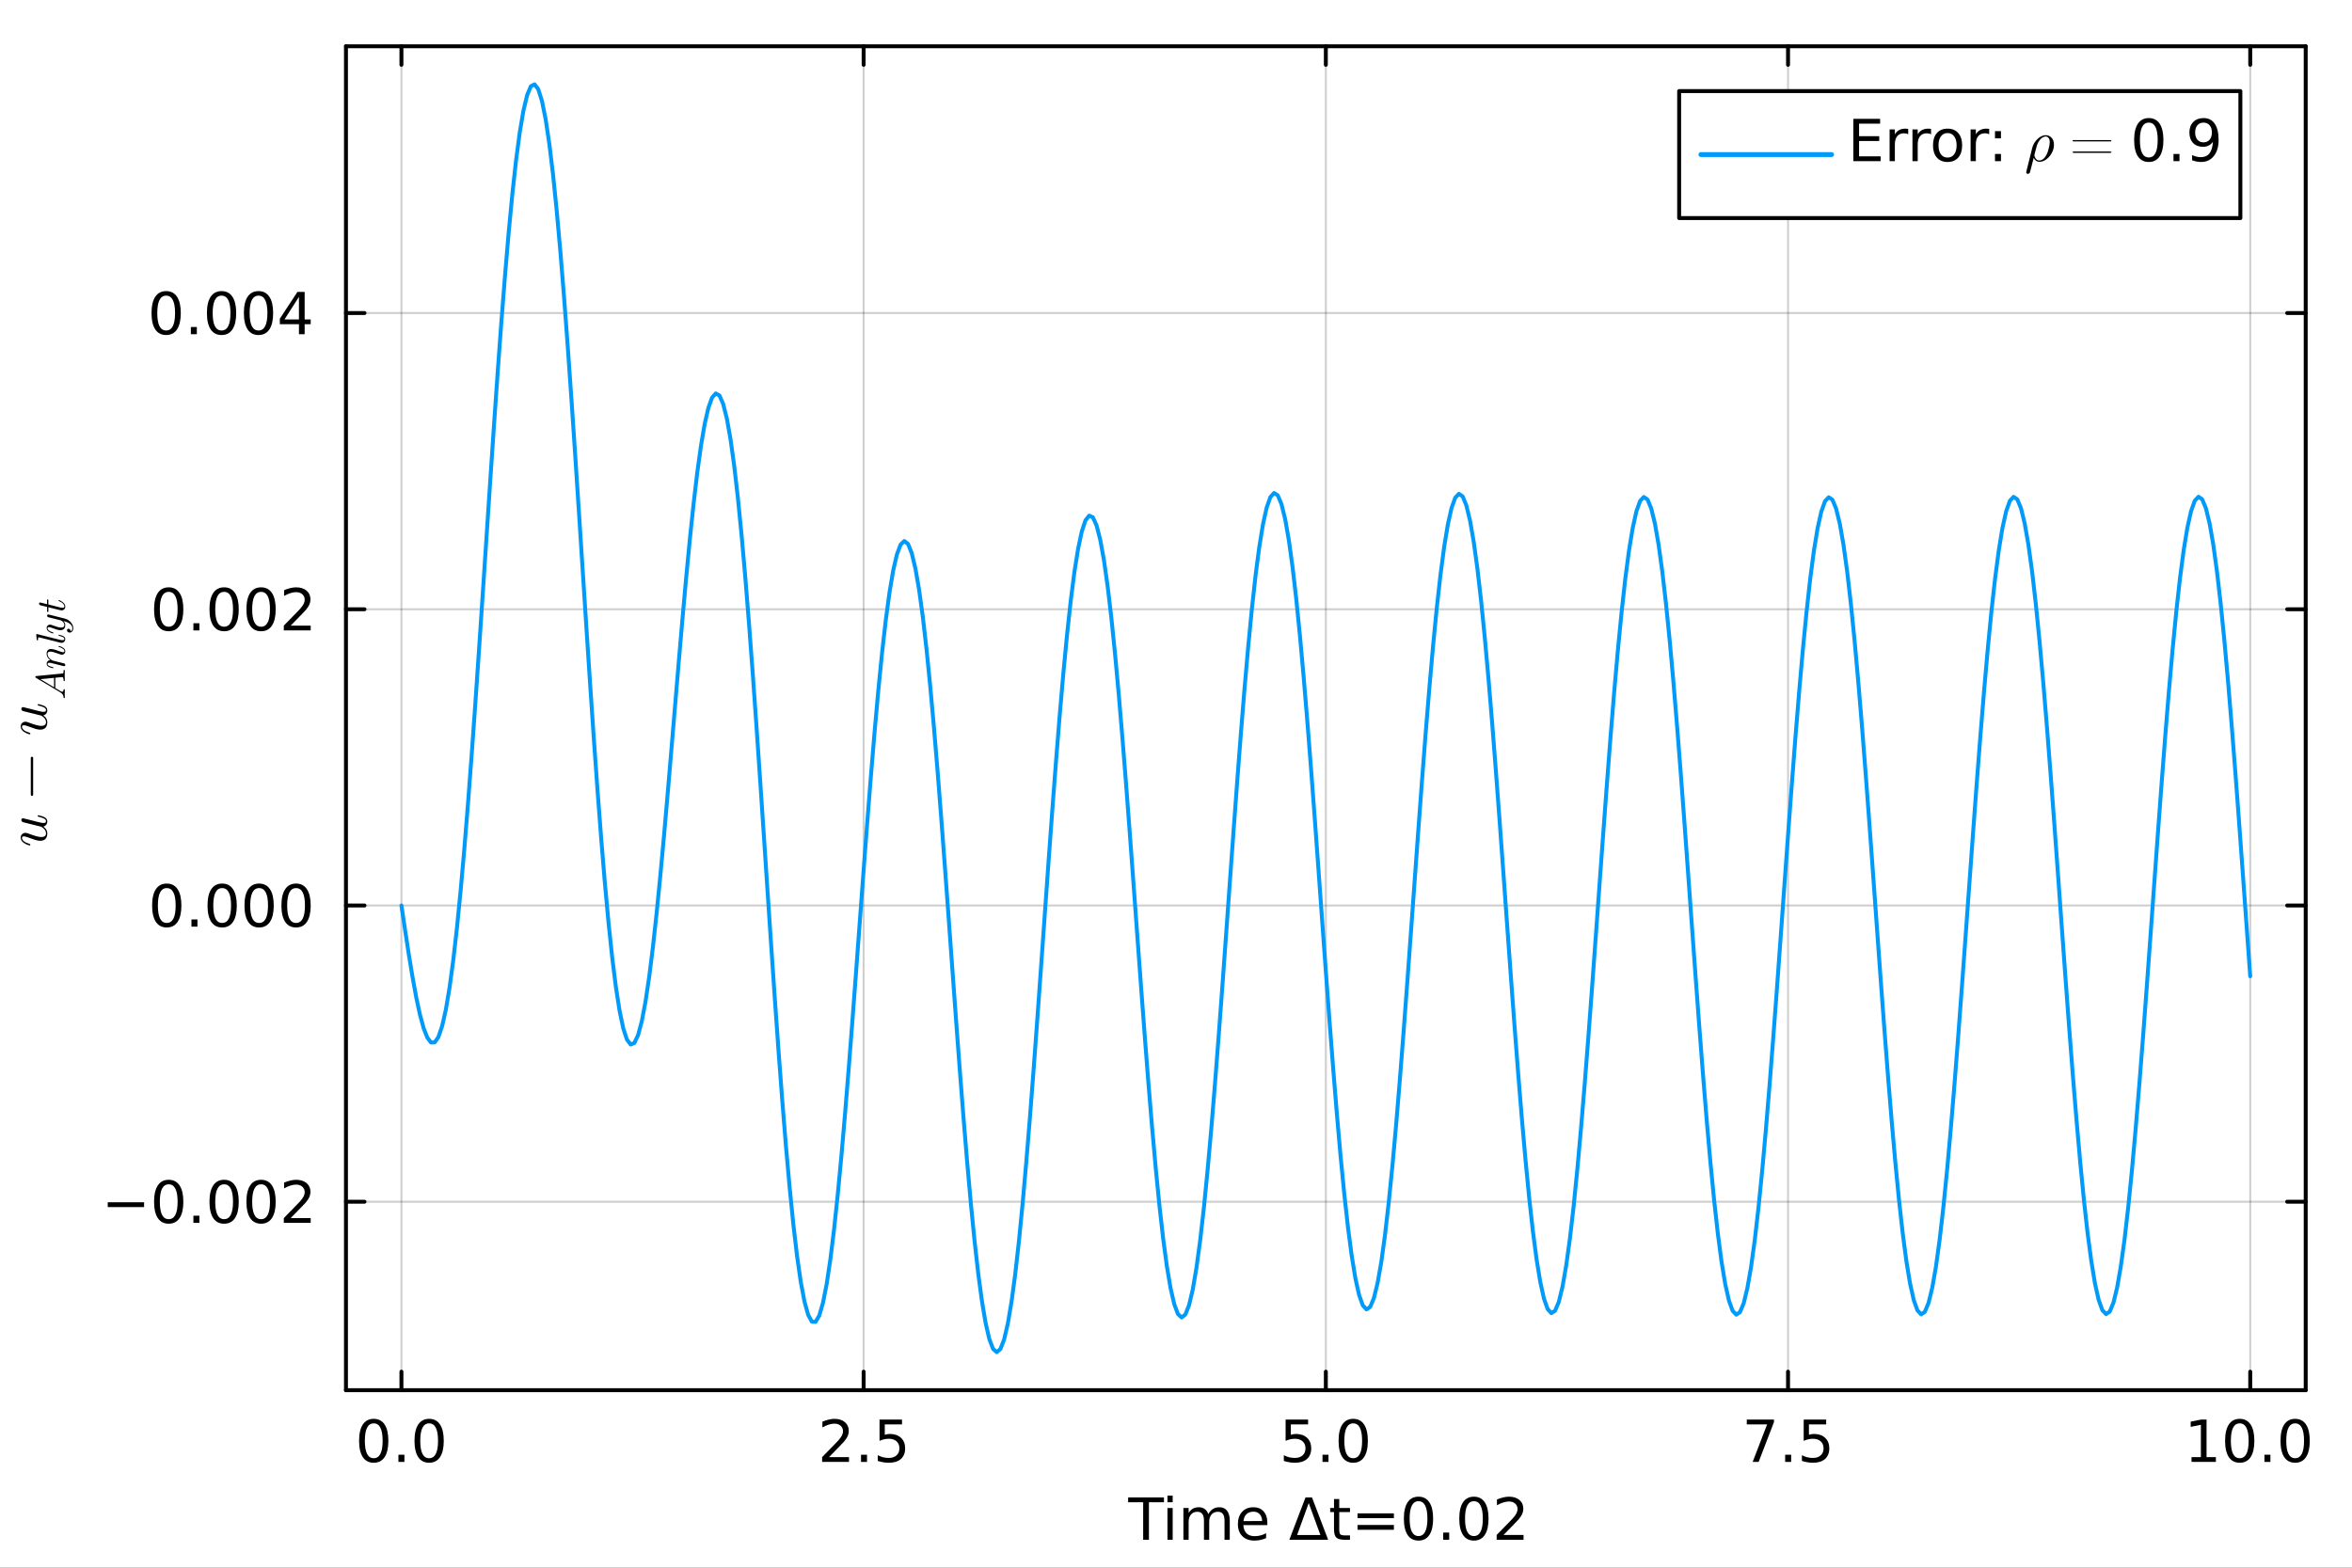 <?xml version="1.0" encoding="utf-8"?>
<svg xmlns="http://www.w3.org/2000/svg" xmlns:xlink="http://www.w3.org/1999/xlink" width="600" height="400" viewBox="0 0 2400 1600">
<rect x="0" y="0" width="2400" height="1600" fill="#333333" stroke="none"/>
<defs>
  <clipPath id="clip090">
    <rect x="0" y="0" width="2400" height="1600"/>
  </clipPath>
</defs>
<path clip-path="url(#clip090)" d="M0 1600 L2400 1600 L2400 0 L0 0  Z" fill="#ffffff" fill-rule="evenodd" fill-opacity="1"/>
<defs>
  <clipPath id="clip091">
    <rect x="480" y="0" width="1681" height="1600"/>
  </clipPath>
</defs>
<path clip-path="url(#clip090)" d="M353.028 1418.86 L2352.76 1418.86 L2352.76 47.244 L353.028 47.244  Z" fill="#ffffff" fill-rule="evenodd" fill-opacity="1"/>
<defs>
  <clipPath id="clip092">
    <rect x="353" y="47" width="2001" height="1373"/>
  </clipPath>
</defs>
<polyline clip-path="url(#clip092)" style="stroke:#000000; stroke-linecap:round; stroke-linejoin:round; stroke-width:2; stroke-opacity:0.1; fill:none" points="409.624,1418.86 409.624,47.244 "/>
<polyline clip-path="url(#clip092)" style="stroke:#000000; stroke-linecap:round; stroke-linejoin:round; stroke-width:2; stroke-opacity:0.1; fill:none" points="881.258,1418.86 881.258,47.244 "/>
<polyline clip-path="url(#clip092)" style="stroke:#000000; stroke-linecap:round; stroke-linejoin:round; stroke-width:2; stroke-opacity:0.1; fill:none" points="1352.89,1418.86 1352.89,47.244 "/>
<polyline clip-path="url(#clip092)" style="stroke:#000000; stroke-linecap:round; stroke-linejoin:round; stroke-width:2; stroke-opacity:0.1; fill:none" points="1824.53,1418.86 1824.53,47.244 "/>
<polyline clip-path="url(#clip092)" style="stroke:#000000; stroke-linecap:round; stroke-linejoin:round; stroke-width:2; stroke-opacity:0.1; fill:none" points="2296.16,1418.86 2296.16,47.244 "/>
<polyline clip-path="url(#clip092)" style="stroke:#000000; stroke-linecap:round; stroke-linejoin:round; stroke-width:2; stroke-opacity:0.1; fill:none" points="409.624,1418.86 409.624,47.244 "/>
<polyline clip-path="url(#clip092)" style="stroke:#000000; stroke-linecap:round; stroke-linejoin:round; stroke-width:2; stroke-opacity:0.1; fill:none" points="881.258,1418.86 881.258,47.244 "/>
<polyline clip-path="url(#clip092)" style="stroke:#000000; stroke-linecap:round; stroke-linejoin:round; stroke-width:2; stroke-opacity:0.1; fill:none" points="1352.89,1418.86 1352.89,47.244 "/>
<polyline clip-path="url(#clip092)" style="stroke:#000000; stroke-linecap:round; stroke-linejoin:round; stroke-width:2; stroke-opacity:0.1; fill:none" points="1824.53,1418.86 1824.53,47.244 "/>
<polyline clip-path="url(#clip092)" style="stroke:#000000; stroke-linecap:round; stroke-linejoin:round; stroke-width:2; stroke-opacity:0.1; fill:none" points="2296.16,1418.86 2296.16,47.244 "/>
<polyline clip-path="url(#clip092)" style="stroke:#000000; stroke-linecap:round; stroke-linejoin:round; stroke-width:2; stroke-opacity:0.1; fill:none" points="353.028,1226.49 2352.76,1226.49 "/>
<polyline clip-path="url(#clip092)" style="stroke:#000000; stroke-linecap:round; stroke-linejoin:round; stroke-width:2; stroke-opacity:0.1; fill:none" points="353.028,924.155 2352.76,924.155 "/>
<polyline clip-path="url(#clip092)" style="stroke:#000000; stroke-linecap:round; stroke-linejoin:round; stroke-width:2; stroke-opacity:0.1; fill:none" points="353.028,621.823 2352.76,621.823 "/>
<polyline clip-path="url(#clip092)" style="stroke:#000000; stroke-linecap:round; stroke-linejoin:round; stroke-width:2; stroke-opacity:0.1; fill:none" points="353.028,319.491 2352.76,319.491 "/>
<polyline clip-path="url(#clip092)" style="stroke:#000000; stroke-linecap:round; stroke-linejoin:round; stroke-width:2; stroke-opacity:0.1; fill:none" points="353.028,1226.49 2352.76,1226.49 "/>
<polyline clip-path="url(#clip092)" style="stroke:#000000; stroke-linecap:round; stroke-linejoin:round; stroke-width:2; stroke-opacity:0.1; fill:none" points="353.028,924.155 2352.76,924.155 "/>
<polyline clip-path="url(#clip092)" style="stroke:#000000; stroke-linecap:round; stroke-linejoin:round; stroke-width:2; stroke-opacity:0.1; fill:none" points="353.028,621.823 2352.76,621.823 "/>
<polyline clip-path="url(#clip092)" style="stroke:#000000; stroke-linecap:round; stroke-linejoin:round; stroke-width:2; stroke-opacity:0.1; fill:none" points="353.028,319.491 2352.76,319.491 "/>
<polyline clip-path="url(#clip090)" style="stroke:#000000; stroke-linecap:round; stroke-linejoin:round; stroke-width:4; stroke-opacity:1; fill:none" points="353.028,1418.86 2352.76,1418.86 "/>
<polyline clip-path="url(#clip090)" style="stroke:#000000; stroke-linecap:round; stroke-linejoin:round; stroke-width:4; stroke-opacity:1; fill:none" points="353.028,47.244 2352.76,47.244 "/>
<polyline clip-path="url(#clip090)" style="stroke:#000000; stroke-linecap:round; stroke-linejoin:round; stroke-width:4; stroke-opacity:1; fill:none" points="409.624,1418.86 409.624,1399.96 "/>
<polyline clip-path="url(#clip090)" style="stroke:#000000; stroke-linecap:round; stroke-linejoin:round; stroke-width:4; stroke-opacity:1; fill:none" points="881.258,1418.86 881.258,1399.96 "/>
<polyline clip-path="url(#clip090)" style="stroke:#000000; stroke-linecap:round; stroke-linejoin:round; stroke-width:4; stroke-opacity:1; fill:none" points="1352.89,1418.86 1352.89,1399.96 "/>
<polyline clip-path="url(#clip090)" style="stroke:#000000; stroke-linecap:round; stroke-linejoin:round; stroke-width:4; stroke-opacity:1; fill:none" points="1824.53,1418.86 1824.53,1399.96 "/>
<polyline clip-path="url(#clip090)" style="stroke:#000000; stroke-linecap:round; stroke-linejoin:round; stroke-width:4; stroke-opacity:1; fill:none" points="2296.16,1418.86 2296.16,1399.96 "/>
<polyline clip-path="url(#clip090)" style="stroke:#000000; stroke-linecap:round; stroke-linejoin:round; stroke-width:4; stroke-opacity:1; fill:none" points="409.624,47.244 409.624,66.142 "/>
<polyline clip-path="url(#clip090)" style="stroke:#000000; stroke-linecap:round; stroke-linejoin:round; stroke-width:4; stroke-opacity:1; fill:none" points="881.258,47.244 881.258,66.142 "/>
<polyline clip-path="url(#clip090)" style="stroke:#000000; stroke-linecap:round; stroke-linejoin:round; stroke-width:4; stroke-opacity:1; fill:none" points="1352.89,47.244 1352.89,66.142 "/>
<polyline clip-path="url(#clip090)" style="stroke:#000000; stroke-linecap:round; stroke-linejoin:round; stroke-width:4; stroke-opacity:1; fill:none" points="1824.53,47.244 1824.53,66.142 "/>
<polyline clip-path="url(#clip090)" style="stroke:#000000; stroke-linecap:round; stroke-linejoin:round; stroke-width:4; stroke-opacity:1; fill:none" points="2296.16,47.244 2296.16,66.142 "/>
<path clip-path="url(#clip090)" d="M381.355 1452.71 Q376.841 1452.71 374.555 1457.16 Q372.298 1461.59 372.298 1470.5 Q372.298 1479.39 374.555 1483.84 Q376.841 1488.27 381.355 1488.27 Q385.898 1488.27 388.154 1483.84 Q390.44 1479.39 390.44 1470.5 Q390.44 1461.59 388.154 1457.16 Q385.898 1452.71 381.355 1452.71 M381.355 1448.08 Q388.617 1448.08 392.437 1453.84 Q396.285 1459.57 396.285 1470.5 Q396.285 1481.41 392.437 1487.17 Q388.617 1492.9 381.355 1492.9 Q374.092 1492.9 370.244 1487.17 Q366.424 1481.41 366.424 1470.5 Q366.424 1459.57 370.244 1453.84 Q374.092 1448.08 381.355 1448.08 Z" fill="#000000" fill-rule="nonzero" fill-opacity="1" /><path clip-path="url(#clip090)" d="M406.557 1484.71 L412.662 1484.71 L412.662 1492.06 L406.557 1492.06 L406.557 1484.71 Z" fill="#000000" fill-rule="nonzero" fill-opacity="1" /><path clip-path="url(#clip090)" d="M437.894 1452.71 Q433.38 1452.71 431.094 1457.16 Q428.837 1461.59 428.837 1470.5 Q428.837 1479.39 431.094 1483.84 Q433.38 1488.27 437.894 1488.27 Q442.437 1488.27 444.693 1483.84 Q446.979 1479.39 446.979 1470.5 Q446.979 1461.59 444.693 1457.16 Q442.437 1452.71 437.894 1452.71 M437.894 1448.08 Q445.156 1448.08 448.976 1453.84 Q452.824 1459.57 452.824 1470.5 Q452.824 1481.41 448.976 1487.17 Q445.156 1492.9 437.894 1492.9 Q430.631 1492.9 426.783 1487.17 Q422.963 1481.41 422.963 1470.5 Q422.963 1459.57 426.783 1453.84 Q430.631 1448.08 437.894 1448.08 Z" fill="#000000" fill-rule="nonzero" fill-opacity="1" /><path clip-path="url(#clip090)" d="M845.928 1487.14 L866.328 1487.14 L866.328 1492.06 L838.897 1492.06 L838.897 1487.14 Q842.225 1483.7 847.954 1477.91 Q853.712 1472.09 855.188 1470.42 Q857.994 1467.26 859.094 1465.09 Q860.222 1462.89 860.222 1460.78 Q860.222 1457.34 857.792 1455.17 Q855.39 1453 851.513 1453 Q848.764 1453 845.697 1453.95 Q842.659 1454.91 839.187 1456.85 L839.187 1450.94 Q842.717 1449.53 845.784 1448.8 Q848.851 1448.08 851.397 1448.08 Q858.11 1448.08 862.103 1451.44 Q866.096 1454.79 866.096 1460.4 Q866.096 1463.07 865.083 1465.47 Q864.1 1467.84 861.467 1471.08 Q860.743 1471.92 856.866 1475.94 Q852.989 1479.94 845.928 1487.14 Z" fill="#000000" fill-rule="nonzero" fill-opacity="1" /><path clip-path="url(#clip090)" d="M878.596 1484.71 L884.701 1484.71 L884.701 1492.06 L878.596 1492.06 L878.596 1484.71 Z" fill="#000000" fill-rule="nonzero" fill-opacity="1" /><path clip-path="url(#clip090)" d="M897.491 1448.86 L920.436 1448.86 L920.436 1453.78 L902.844 1453.78 L902.844 1464.37 Q904.117 1463.93 905.39 1463.73 Q906.663 1463.5 907.936 1463.5 Q915.17 1463.5 919.395 1467.47 Q923.619 1471.43 923.619 1478.2 Q923.619 1485.17 919.279 1489.05 Q914.939 1492.9 907.039 1492.9 Q904.319 1492.9 901.484 1492.44 Q898.677 1491.97 895.668 1491.05 L895.668 1485.17 Q898.272 1486.59 901.05 1487.29 Q903.827 1487.98 906.924 1487.98 Q911.929 1487.98 914.852 1485.35 Q917.774 1482.71 917.774 1478.2 Q917.774 1473.69 914.852 1471.05 Q911.929 1468.42 906.924 1468.42 Q904.58 1468.42 902.236 1468.94 Q899.921 1469.46 897.491 1470.56 L897.491 1448.86 Z" fill="#000000" fill-rule="nonzero" fill-opacity="1" /><path clip-path="url(#clip090)" d="M1311.85 1448.86 L1334.79 1448.86 L1334.79 1453.78 L1317.2 1453.78 L1317.2 1464.37 Q1318.47 1463.93 1319.75 1463.73 Q1321.02 1463.5 1322.29 1463.5 Q1329.53 1463.5 1333.75 1467.47 Q1337.98 1471.43 1337.98 1478.2 Q1337.98 1485.17 1333.64 1489.05 Q1329.3 1492.9 1321.4 1492.9 Q1318.68 1492.9 1315.84 1492.44 Q1313.03 1491.97 1310.02 1491.05 L1310.02 1485.17 Q1312.63 1486.59 1315.41 1487.29 Q1318.18 1487.98 1321.28 1487.98 Q1326.29 1487.98 1329.21 1485.35 Q1332.13 1482.71 1332.13 1478.2 Q1332.13 1473.69 1329.21 1471.05 Q1326.29 1468.42 1321.28 1468.42 Q1318.94 1468.42 1316.59 1468.94 Q1314.28 1469.46 1311.85 1470.56 L1311.85 1448.86 Z" fill="#000000" fill-rule="nonzero" fill-opacity="1" /><path clip-path="url(#clip090)" d="M1349.49 1484.71 L1355.6 1484.71 L1355.6 1492.06 L1349.49 1492.06 L1349.49 1484.71 Z" fill="#000000" fill-rule="nonzero" fill-opacity="1" /><path clip-path="url(#clip090)" d="M1380.83 1452.71 Q1376.31 1452.71 1374.03 1457.16 Q1371.77 1461.59 1371.77 1470.5 Q1371.77 1479.39 1374.03 1483.84 Q1376.31 1488.27 1380.83 1488.27 Q1385.37 1488.27 1387.63 1483.84 Q1389.91 1479.39 1389.91 1470.5 Q1389.91 1461.59 1387.63 1457.16 Q1385.37 1452.71 1380.83 1452.71 M1380.83 1448.08 Q1388.09 1448.08 1391.91 1453.84 Q1395.76 1459.57 1395.76 1470.5 Q1395.76 1481.41 1391.91 1487.17 Q1388.09 1492.9 1380.83 1492.9 Q1373.57 1492.9 1369.72 1487.17 Q1365.9 1481.41 1365.9 1470.5 Q1365.9 1459.57 1369.72 1453.84 Q1373.57 1448.08 1380.83 1448.08 Z" fill="#000000" fill-rule="nonzero" fill-opacity="1" /><path clip-path="url(#clip090)" d="M1782.43 1448.86 L1810.2 1448.86 L1810.2 1451.35 L1794.52 1492.06 L1788.42 1492.06 L1803.17 1453.78 L1782.43 1453.78 L1782.43 1448.86 Z" fill="#000000" fill-rule="nonzero" fill-opacity="1" /><path clip-path="url(#clip090)" d="M1821.6 1484.71 L1827.71 1484.71 L1827.71 1492.06 L1821.6 1492.06 L1821.6 1484.71 Z" fill="#000000" fill-rule="nonzero" fill-opacity="1" /><path clip-path="url(#clip090)" d="M1840.5 1448.86 L1863.44 1448.86 L1863.44 1453.78 L1845.85 1453.78 L1845.85 1464.37 Q1847.12 1463.93 1848.4 1463.73 Q1849.67 1463.5 1850.94 1463.5 Q1858.18 1463.5 1862.4 1467.47 Q1866.63 1471.43 1866.63 1478.2 Q1866.63 1485.17 1862.29 1489.05 Q1857.95 1492.9 1850.05 1492.9 Q1847.33 1492.9 1844.49 1492.44 Q1841.68 1491.97 1838.68 1491.05 L1838.68 1485.17 Q1841.28 1486.59 1844.06 1487.29 Q1846.83 1487.98 1849.93 1487.98 Q1854.94 1487.98 1857.86 1485.35 Q1860.78 1482.71 1860.78 1478.2 Q1860.78 1473.69 1857.86 1471.05 Q1854.94 1468.42 1849.93 1468.42 Q1847.59 1468.42 1845.24 1468.94 Q1842.93 1469.46 1840.5 1470.56 L1840.5 1448.86 Z" fill="#000000" fill-rule="nonzero" fill-opacity="1" /><path clip-path="url(#clip090)" d="M2236.25 1487.14 L2245.8 1487.14 L2245.8 1454.18 L2235.41 1456.27 L2235.41 1450.94 L2245.74 1448.86 L2251.59 1448.86 L2251.59 1487.14 L2261.13 1487.14 L2261.13 1492.06 L2236.25 1492.06 L2236.25 1487.14 Z" fill="#000000" fill-rule="nonzero" fill-opacity="1" /><path clip-path="url(#clip090)" d="M2285.44 1452.71 Q2280.93 1452.71 2278.64 1457.16 Q2276.38 1461.59 2276.38 1470.5 Q2276.38 1479.39 2278.64 1483.84 Q2280.93 1488.27 2285.44 1488.27 Q2289.98 1488.27 2292.24 1483.84 Q2294.53 1479.39 2294.53 1470.5 Q2294.53 1461.59 2292.24 1457.16 Q2289.98 1452.71 2285.44 1452.71 M2285.44 1448.08 Q2292.7 1448.08 2296.52 1453.84 Q2300.37 1459.57 2300.37 1470.5 Q2300.37 1481.41 2296.52 1487.17 Q2292.7 1492.9 2285.44 1492.9 Q2278.18 1492.9 2274.33 1487.17 Q2270.51 1481.41 2270.51 1470.5 Q2270.51 1459.57 2274.33 1453.84 Q2278.18 1448.08 2285.44 1448.08 Z" fill="#000000" fill-rule="nonzero" fill-opacity="1" /><path clip-path="url(#clip090)" d="M2310.64 1484.71 L2316.75 1484.71 L2316.75 1492.06 L2310.64 1492.06 L2310.64 1484.71 Z" fill="#000000" fill-rule="nonzero" fill-opacity="1" /><path clip-path="url(#clip090)" d="M2341.98 1452.71 Q2337.46 1452.71 2335.18 1457.16 Q2332.92 1461.59 2332.92 1470.5 Q2332.92 1479.39 2335.18 1483.84 Q2337.46 1488.27 2341.98 1488.27 Q2346.52 1488.27 2348.78 1483.84 Q2351.06 1479.39 2351.06 1470.5 Q2351.06 1461.59 2348.78 1457.16 Q2346.52 1452.71 2341.98 1452.71 M2341.98 1448.08 Q2349.24 1448.08 2353.06 1453.84 Q2356.91 1459.57 2356.91 1470.5 Q2356.91 1481.41 2353.06 1487.17 Q2349.24 1492.9 2341.98 1492.9 Q2334.72 1492.9 2330.87 1487.17 Q2327.05 1481.41 2327.05 1470.5 Q2327.05 1459.57 2330.87 1453.84 Q2334.72 1448.08 2341.98 1448.08 Z" fill="#000000" fill-rule="nonzero" fill-opacity="1" /><path clip-path="url(#clip090)" d="M1151.16 1528.3 L1187.7 1528.3 L1187.7 1533.22 L1172.37 1533.22 L1172.37 1571.5 L1166.49 1571.5 L1166.49 1533.22 L1151.16 1533.22 L1151.16 1528.3 Z" fill="#000000" fill-rule="nonzero" fill-opacity="1" /><path clip-path="url(#clip090)" d="M1191.29 1539.09 L1196.61 1539.09 L1196.61 1571.5 L1191.29 1571.5 L1191.29 1539.09 M1191.29 1526.48 L1196.61 1526.48 L1196.61 1533.22 L1191.29 1533.22 L1191.29 1526.48 Z" fill="#000000" fill-rule="nonzero" fill-opacity="1" /><path clip-path="url(#clip090)" d="M1232.99 1545.31 Q1234.98 1541.73 1237.76 1540.02 Q1240.54 1538.31 1244.3 1538.31 Q1249.36 1538.31 1252.11 1541.87 Q1254.86 1545.4 1254.86 1551.94 L1254.86 1571.5 L1249.51 1571.5 L1249.51 1552.11 Q1249.51 1547.45 1247.86 1545.2 Q1246.21 1542.94 1242.82 1542.94 Q1238.69 1542.94 1236.28 1545.69 Q1233.88 1548.44 1233.88 1553.18 L1233.88 1571.5 L1228.53 1571.5 L1228.53 1552.11 Q1228.53 1547.43 1226.88 1545.2 Q1225.23 1542.94 1221.79 1542.94 Q1217.71 1542.94 1215.31 1545.72 Q1212.9 1548.47 1212.9 1553.18 L1212.9 1571.5 L1207.55 1571.5 L1207.55 1539.09 L1212.9 1539.09 L1212.9 1544.13 Q1214.73 1541.15 1217.27 1539.73 Q1219.82 1538.31 1223.32 1538.31 Q1226.85 1538.31 1229.31 1540.11 Q1231.8 1541.9 1232.99 1545.31 Z" fill="#000000" fill-rule="nonzero" fill-opacity="1" /><path clip-path="url(#clip090)" d="M1293.2 1553.97 L1293.2 1556.57 L1268.72 1556.57 Q1269.07 1562.07 1272.02 1564.96 Q1275 1567.83 1280.29 1567.83 Q1283.36 1567.83 1286.23 1567.07 Q1289.12 1566.32 1291.95 1564.82 L1291.95 1569.85 Q1289.09 1571.07 1286.08 1571.7 Q1283.07 1572.34 1279.98 1572.34 Q1272.22 1572.34 1267.68 1567.83 Q1263.16 1563.31 1263.16 1555.61 Q1263.16 1547.66 1267.45 1543 Q1271.76 1538.31 1279.05 1538.31 Q1285.59 1538.31 1289.38 1542.54 Q1293.2 1546.73 1293.2 1553.97 M1287.88 1552.4 Q1287.82 1548.03 1285.42 1545.43 Q1283.04 1542.83 1279.11 1542.83 Q1274.65 1542.83 1271.96 1545.34 Q1269.3 1547.86 1268.89 1552.43 L1287.88 1552.4 Z" fill="#000000" fill-rule="nonzero" fill-opacity="1" /><path clip-path="url(#clip090)" d="M1335.44 1534.06 L1323.58 1566.64 L1347.34 1566.64 L1335.44 1534.06 M1315.65 1571.5 L1332.15 1528.3 L1338.77 1528.3 L1355.24 1571.5 L1315.65 1571.5 Z" fill="#000000" fill-rule="nonzero" fill-opacity="1" /><path clip-path="url(#clip090)" d="M1366.58 1529.89 L1366.58 1539.09 L1377.54 1539.09 L1377.54 1543.23 L1366.58 1543.23 L1366.58 1560.82 Q1366.58 1564.79 1367.65 1565.92 Q1368.75 1567.04 1372.08 1567.04 L1377.54 1567.04 L1377.54 1571.5 L1372.08 1571.5 Q1365.91 1571.5 1363.57 1569.21 Q1361.23 1566.9 1361.23 1560.82 L1361.23 1543.23 L1357.32 1543.23 L1357.32 1539.09 L1361.23 1539.09 L1361.23 1529.89 L1366.58 1529.89 Z" fill="#000000" fill-rule="nonzero" fill-opacity="1" /><path clip-path="url(#clip090)" d="M1385.24 1544.59 L1422.34 1544.59 L1422.34 1549.45 L1385.24 1549.45 L1385.24 1544.59 M1385.24 1556.4 L1422.34 1556.4 L1422.34 1561.31 L1385.24 1561.31 L1385.24 1556.4 Z" fill="#000000" fill-rule="nonzero" fill-opacity="1" /><path clip-path="url(#clip090)" d="M1447.45 1532.15 Q1442.94 1532.15 1440.65 1536.6 Q1438.4 1541.03 1438.4 1549.94 Q1438.4 1558.83 1440.65 1563.28 Q1442.94 1567.71 1447.45 1567.71 Q1451.99 1567.71 1454.25 1563.28 Q1456.54 1558.83 1456.54 1549.94 Q1456.54 1541.03 1454.25 1536.6 Q1451.99 1532.15 1447.45 1532.15 M1447.45 1527.52 Q1454.71 1527.52 1458.53 1533.28 Q1462.38 1539.01 1462.38 1549.94 Q1462.38 1560.85 1458.53 1566.61 Q1454.71 1572.34 1447.45 1572.34 Q1440.19 1572.34 1436.34 1566.61 Q1432.52 1560.85 1432.52 1549.94 Q1432.52 1539.01 1436.34 1533.28 Q1440.19 1527.52 1447.45 1527.52 Z" fill="#000000" fill-rule="nonzero" fill-opacity="1" /><path clip-path="url(#clip090)" d="M1472.65 1564.15 L1478.76 1564.15 L1478.76 1571.5 L1472.65 1571.5 L1472.65 1564.15 Z" fill="#000000" fill-rule="nonzero" fill-opacity="1" /><path clip-path="url(#clip090)" d="M1503.99 1532.15 Q1499.48 1532.15 1497.19 1536.6 Q1494.93 1541.03 1494.93 1549.94 Q1494.93 1558.83 1497.19 1563.28 Q1499.48 1567.71 1503.99 1567.71 Q1508.53 1567.71 1510.79 1563.28 Q1513.08 1558.83 1513.08 1549.94 Q1513.08 1541.03 1510.79 1536.6 Q1508.53 1532.15 1503.99 1532.15 M1503.99 1527.52 Q1511.25 1527.52 1515.07 1533.28 Q1518.92 1539.01 1518.92 1549.94 Q1518.92 1560.85 1515.07 1566.61 Q1511.25 1572.34 1503.99 1572.34 Q1496.73 1572.34 1492.88 1566.61 Q1489.06 1560.85 1489.06 1549.94 Q1489.06 1539.01 1492.88 1533.28 Q1496.73 1527.52 1503.99 1527.52 Z" fill="#000000" fill-rule="nonzero" fill-opacity="1" /><path clip-path="url(#clip090)" d="M1534.23 1566.58 L1554.63 1566.58 L1554.63 1571.5 L1527.2 1571.5 L1527.2 1566.58 Q1530.52 1563.14 1536.25 1557.35 Q1542.01 1551.53 1543.49 1549.86 Q1546.29 1546.7 1547.39 1544.53 Q1548.52 1542.33 1548.52 1540.22 Q1548.52 1536.78 1546.09 1534.61 Q1543.69 1532.44 1539.81 1532.44 Q1537.06 1532.44 1534 1533.39 Q1530.96 1534.35 1527.49 1536.29 L1527.49 1530.38 Q1531.02 1528.97 1534.08 1528.24 Q1537.15 1527.52 1539.7 1527.52 Q1546.41 1527.52 1550.4 1530.88 Q1554.4 1534.23 1554.4 1539.84 Q1554.4 1542.51 1553.38 1544.91 Q1552.4 1547.28 1549.77 1550.52 Q1549.04 1551.36 1545.17 1555.38 Q1541.29 1559.38 1534.23 1566.58 Z" fill="#000000" fill-rule="nonzero" fill-opacity="1" /><polyline clip-path="url(#clip090)" style="stroke:#000000; stroke-linecap:round; stroke-linejoin:round; stroke-width:4; stroke-opacity:1; fill:none" points="353.028,1418.86 353.028,47.244 "/>
<polyline clip-path="url(#clip090)" style="stroke:#000000; stroke-linecap:round; stroke-linejoin:round; stroke-width:4; stroke-opacity:1; fill:none" points="2352.76,1418.86 2352.76,47.244 "/>
<polyline clip-path="url(#clip090)" style="stroke:#000000; stroke-linecap:round; stroke-linejoin:round; stroke-width:4; stroke-opacity:1; fill:none" points="353.028,1226.49 371.926,1226.49 "/>
<polyline clip-path="url(#clip090)" style="stroke:#000000; stroke-linecap:round; stroke-linejoin:round; stroke-width:4; stroke-opacity:1; fill:none" points="353.028,924.155 371.926,924.155 "/>
<polyline clip-path="url(#clip090)" style="stroke:#000000; stroke-linecap:round; stroke-linejoin:round; stroke-width:4; stroke-opacity:1; fill:none" points="353.028,621.823 371.926,621.823 "/>
<polyline clip-path="url(#clip090)" style="stroke:#000000; stroke-linecap:round; stroke-linejoin:round; stroke-width:4; stroke-opacity:1; fill:none" points="353.028,319.491 371.926,319.491 "/>
<polyline clip-path="url(#clip090)" style="stroke:#000000; stroke-linecap:round; stroke-linejoin:round; stroke-width:4; stroke-opacity:1; fill:none" points="2352.76,1226.49 2333.86,1226.49 "/>
<polyline clip-path="url(#clip090)" style="stroke:#000000; stroke-linecap:round; stroke-linejoin:round; stroke-width:4; stroke-opacity:1; fill:none" points="2352.76,924.155 2333.86,924.155 "/>
<polyline clip-path="url(#clip090)" style="stroke:#000000; stroke-linecap:round; stroke-linejoin:round; stroke-width:4; stroke-opacity:1; fill:none" points="2352.76,621.823 2333.86,621.823 "/>
<polyline clip-path="url(#clip090)" style="stroke:#000000; stroke-linecap:round; stroke-linejoin:round; stroke-width:4; stroke-opacity:1; fill:none" points="2352.76,319.491 2333.86,319.491 "/>
<path clip-path="url(#clip090)" d="M109.94 1227.05 L147.035 1227.05 L147.035 1231.97 L109.94 1231.97 L109.94 1227.05 Z" fill="#000000" fill-rule="nonzero" fill-opacity="1" /><path clip-path="url(#clip090)" d="M172.15 1208.73 Q167.637 1208.73 165.351 1213.19 Q163.094 1217.62 163.094 1226.53 Q163.094 1235.41 165.351 1239.87 Q167.637 1244.3 172.15 1244.3 Q176.693 1244.3 178.95 1239.87 Q181.236 1235.41 181.236 1226.53 Q181.236 1217.62 178.95 1213.19 Q176.693 1208.73 172.15 1208.73 M172.15 1204.11 Q179.413 1204.11 183.233 1209.86 Q187.081 1215.59 187.081 1226.53 Q187.081 1237.44 183.233 1243.2 Q179.413 1248.93 172.15 1248.93 Q164.888 1248.93 161.039 1243.2 Q157.22 1237.44 157.22 1226.53 Q157.22 1215.59 161.039 1209.86 Q164.888 1204.11 172.15 1204.11 Z" fill="#000000" fill-rule="nonzero" fill-opacity="1" /><path clip-path="url(#clip090)" d="M197.353 1240.74 L203.458 1240.74 L203.458 1248.09 L197.353 1248.09 L197.353 1240.74 Z" fill="#000000" fill-rule="nonzero" fill-opacity="1" /><path clip-path="url(#clip090)" d="M228.69 1208.73 Q224.176 1208.73 221.89 1213.19 Q219.633 1217.62 219.633 1226.53 Q219.633 1235.41 221.89 1239.87 Q224.176 1244.3 228.69 1244.3 Q233.232 1244.3 235.489 1239.87 Q237.775 1235.41 237.775 1226.53 Q237.775 1217.62 235.489 1213.19 Q233.232 1208.73 228.69 1208.73 M228.69 1204.11 Q235.952 1204.11 239.772 1209.86 Q243.62 1215.59 243.62 1226.53 Q243.62 1237.44 239.772 1243.2 Q235.952 1248.93 228.69 1248.93 Q221.427 1248.93 217.578 1243.2 Q213.759 1237.44 213.759 1226.53 Q213.759 1215.59 217.578 1209.86 Q221.427 1204.11 228.69 1204.11 Z" fill="#000000" fill-rule="nonzero" fill-opacity="1" /><path clip-path="url(#clip090)" d="M266.392 1208.73 Q261.878 1208.73 259.592 1213.19 Q257.335 1217.62 257.335 1226.53 Q257.335 1235.41 259.592 1239.87 Q261.878 1244.3 266.392 1244.3 Q270.935 1244.3 273.192 1239.87 Q275.477 1235.41 275.477 1226.53 Q275.477 1217.62 273.192 1213.19 Q270.935 1208.73 266.392 1208.73 M266.392 1204.11 Q273.655 1204.11 277.474 1209.86 Q281.322 1215.59 281.322 1226.53 Q281.322 1237.44 277.474 1243.2 Q273.655 1248.93 266.392 1248.93 Q259.129 1248.93 255.281 1243.2 Q251.461 1237.44 251.461 1226.53 Q251.461 1215.59 255.281 1209.86 Q259.129 1204.11 266.392 1204.11 Z" fill="#000000" fill-rule="nonzero" fill-opacity="1" /><path clip-path="url(#clip090)" d="M296.629 1243.17 L317.028 1243.17 L317.028 1248.09 L289.598 1248.09 L289.598 1243.17 Q292.925 1239.72 298.654 1233.94 Q304.412 1228.12 305.888 1226.44 Q308.695 1223.29 309.794 1221.12 Q310.923 1218.92 310.923 1216.81 Q310.923 1213.36 308.492 1211.19 Q306.091 1209.02 302.213 1209.02 Q299.465 1209.02 296.397 1209.98 Q293.359 1210.93 289.887 1212.87 L289.887 1206.97 Q293.417 1205.55 296.484 1204.83 Q299.551 1204.11 302.098 1204.11 Q308.811 1204.11 312.804 1207.46 Q316.797 1210.82 316.797 1216.43 Q316.797 1219.09 315.784 1221.5 Q314.8 1223.87 312.167 1227.11 Q311.444 1227.95 307.566 1231.97 Q303.689 1235.96 296.629 1243.17 Z" fill="#000000" fill-rule="nonzero" fill-opacity="1" /><path clip-path="url(#clip090)" d="M170.154 906.403 Q165.64 906.403 163.354 910.859 Q161.097 915.286 161.097 924.198 Q161.097 933.081 163.354 937.537 Q165.64 941.964 170.154 941.964 Q174.697 941.964 176.954 937.537 Q179.24 933.081 179.24 924.198 Q179.24 915.286 176.954 910.859 Q174.697 906.403 170.154 906.403 M170.154 901.773 Q177.417 901.773 181.236 907.531 Q185.084 913.26 185.084 924.198 Q185.084 935.106 181.236 940.865 Q177.417 946.594 170.154 946.594 Q162.891 946.594 159.043 940.865 Q155.223 935.106 155.223 924.198 Q155.223 913.26 159.043 907.531 Q162.891 901.773 170.154 901.773 Z" fill="#000000" fill-rule="nonzero" fill-opacity="1" /><path clip-path="url(#clip090)" d="M195.356 938.405 L201.462 938.405 L201.462 945.755 L195.356 945.755 L195.356 938.405 Z" fill="#000000" fill-rule="nonzero" fill-opacity="1" /><path clip-path="url(#clip090)" d="M226.693 906.403 Q222.179 906.403 219.893 910.859 Q217.636 915.286 217.636 924.198 Q217.636 933.081 219.893 937.537 Q222.179 941.964 226.693 941.964 Q231.236 941.964 233.493 937.537 Q235.779 933.081 235.779 924.198 Q235.779 915.286 233.493 910.859 Q231.236 906.403 226.693 906.403 M226.693 901.773 Q233.956 901.773 237.775 907.531 Q241.623 913.26 241.623 924.198 Q241.623 935.106 237.775 940.865 Q233.956 946.594 226.693 946.594 Q219.43 946.594 215.582 940.865 Q211.763 935.106 211.763 924.198 Q211.763 913.26 215.582 907.531 Q219.43 901.773 226.693 901.773 Z" fill="#000000" fill-rule="nonzero" fill-opacity="1" /><path clip-path="url(#clip090)" d="M264.395 906.403 Q259.881 906.403 257.596 910.859 Q255.339 915.286 255.339 924.198 Q255.339 933.081 257.596 937.537 Q259.881 941.964 264.395 941.964 Q268.938 941.964 271.195 937.537 Q273.481 933.081 273.481 924.198 Q273.481 915.286 271.195 910.859 Q268.938 906.403 264.395 906.403 M264.395 901.773 Q271.658 901.773 275.477 907.531 Q279.326 913.26 279.326 924.198 Q279.326 935.106 275.477 940.865 Q271.658 946.594 264.395 946.594 Q257.133 946.594 253.284 940.865 Q249.465 935.106 249.465 924.198 Q249.465 913.26 253.284 907.531 Q257.133 901.773 264.395 901.773 Z" fill="#000000" fill-rule="nonzero" fill-opacity="1" /><path clip-path="url(#clip090)" d="M302.098 906.403 Q297.584 906.403 295.298 910.859 Q293.041 915.286 293.041 924.198 Q293.041 933.081 295.298 937.537 Q297.584 941.964 302.098 941.964 Q306.64 941.964 308.897 937.537 Q311.183 933.081 311.183 924.198 Q311.183 915.286 308.897 910.859 Q306.64 906.403 302.098 906.403 M302.098 901.773 Q309.36 901.773 313.18 907.531 Q317.028 913.26 317.028 924.198 Q317.028 935.106 313.18 940.865 Q309.36 946.594 302.098 946.594 Q294.835 946.594 290.987 940.865 Q287.167 935.106 287.167 924.198 Q287.167 913.26 290.987 907.531 Q294.835 901.773 302.098 901.773 Z" fill="#000000" fill-rule="nonzero" fill-opacity="1" /><path clip-path="url(#clip090)" d="M172.15 604.071 Q167.637 604.071 165.351 608.527 Q163.094 612.954 163.094 621.866 Q163.094 630.749 165.351 635.205 Q167.637 639.632 172.15 639.632 Q176.693 639.632 178.95 635.205 Q181.236 630.749 181.236 621.866 Q181.236 612.954 178.95 608.527 Q176.693 604.071 172.15 604.071 M172.15 599.441 Q179.413 599.441 183.233 605.199 Q187.081 610.929 187.081 621.866 Q187.081 632.774 183.233 638.533 Q179.413 644.262 172.15 644.262 Q164.888 644.262 161.039 638.533 Q157.22 632.774 157.22 621.866 Q157.22 610.929 161.039 605.199 Q164.888 599.441 172.15 599.441 Z" fill="#000000" fill-rule="nonzero" fill-opacity="1" /><path clip-path="url(#clip090)" d="M197.353 636.073 L203.458 636.073 L203.458 643.423 L197.353 643.423 L197.353 636.073 Z" fill="#000000" fill-rule="nonzero" fill-opacity="1" /><path clip-path="url(#clip090)" d="M228.69 604.071 Q224.176 604.071 221.89 608.527 Q219.633 612.954 219.633 621.866 Q219.633 630.749 221.89 635.205 Q224.176 639.632 228.69 639.632 Q233.232 639.632 235.489 635.205 Q237.775 630.749 237.775 621.866 Q237.775 612.954 235.489 608.527 Q233.232 604.071 228.69 604.071 M228.69 599.441 Q235.952 599.441 239.772 605.199 Q243.62 610.929 243.62 621.866 Q243.62 632.774 239.772 638.533 Q235.952 644.262 228.69 644.262 Q221.427 644.262 217.578 638.533 Q213.759 632.774 213.759 621.866 Q213.759 610.929 217.578 605.199 Q221.427 599.441 228.69 599.441 Z" fill="#000000" fill-rule="nonzero" fill-opacity="1" /><path clip-path="url(#clip090)" d="M266.392 604.071 Q261.878 604.071 259.592 608.527 Q257.335 612.954 257.335 621.866 Q257.335 630.749 259.592 635.205 Q261.878 639.632 266.392 639.632 Q270.935 639.632 273.192 635.205 Q275.477 630.749 275.477 621.866 Q275.477 612.954 273.192 608.527 Q270.935 604.071 266.392 604.071 M266.392 599.441 Q273.655 599.441 277.474 605.199 Q281.322 610.929 281.322 621.866 Q281.322 632.774 277.474 638.533 Q273.655 644.262 266.392 644.262 Q259.129 644.262 255.281 638.533 Q251.461 632.774 251.461 621.866 Q251.461 610.929 255.281 605.199 Q259.129 599.441 266.392 599.441 Z" fill="#000000" fill-rule="nonzero" fill-opacity="1" /><path clip-path="url(#clip090)" d="M296.629 638.504 L317.028 638.504 L317.028 643.423 L289.598 643.423 L289.598 638.504 Q292.925 635.06 298.654 629.273 Q304.412 623.457 305.888 621.779 Q308.695 618.625 309.794 616.455 Q310.923 614.256 310.923 612.144 Q310.923 608.701 308.492 606.53 Q306.091 604.36 302.213 604.36 Q299.465 604.36 296.397 605.315 Q293.359 606.27 289.887 608.209 L289.887 602.306 Q293.417 600.888 296.484 600.165 Q299.551 599.441 302.098 599.441 Q308.811 599.441 312.804 602.798 Q316.797 606.154 316.797 611.768 Q316.797 614.43 315.784 616.831 Q314.8 619.204 312.167 622.445 Q311.444 623.284 307.566 627.306 Q303.689 631.299 296.629 638.504 Z" fill="#000000" fill-rule="nonzero" fill-opacity="1" /><path clip-path="url(#clip090)" d="M169.546 301.739 Q165.032 301.739 162.747 306.195 Q160.49 310.622 160.49 319.534 Q160.49 328.417 162.747 332.873 Q165.032 337.3 169.546 337.3 Q174.089 337.3 176.346 332.873 Q178.632 328.417 178.632 319.534 Q178.632 310.622 176.346 306.195 Q174.089 301.739 169.546 301.739 M169.546 297.109 Q176.809 297.109 180.628 302.867 Q184.477 308.597 184.477 319.534 Q184.477 330.443 180.628 336.201 Q176.809 341.93 169.546 341.93 Q162.284 341.93 158.435 336.201 Q154.616 330.443 154.616 319.534 Q154.616 308.597 158.435 302.867 Q162.284 297.109 169.546 297.109 Z" fill="#000000" fill-rule="nonzero" fill-opacity="1" /><path clip-path="url(#clip090)" d="M194.749 333.741 L200.854 333.741 L200.854 341.091 L194.749 341.091 L194.749 333.741 Z" fill="#000000" fill-rule="nonzero" fill-opacity="1" /><path clip-path="url(#clip090)" d="M226.085 301.739 Q221.572 301.739 219.286 306.195 Q217.029 310.622 217.029 319.534 Q217.029 328.417 219.286 332.873 Q221.572 337.3 226.085 337.3 Q230.628 337.3 232.885 332.873 Q235.171 328.417 235.171 319.534 Q235.171 310.622 232.885 306.195 Q230.628 301.739 226.085 301.739 M226.085 297.109 Q233.348 297.109 237.167 302.867 Q241.016 308.597 241.016 319.534 Q241.016 330.443 237.167 336.201 Q233.348 341.93 226.085 341.93 Q218.823 341.93 214.974 336.201 Q211.155 330.443 211.155 319.534 Q211.155 308.597 214.974 302.867 Q218.823 297.109 226.085 297.109 Z" fill="#000000" fill-rule="nonzero" fill-opacity="1" /><path clip-path="url(#clip090)" d="M263.788 301.739 Q259.274 301.739 256.988 306.195 Q254.731 310.622 254.731 319.534 Q254.731 328.417 256.988 332.873 Q259.274 337.3 263.788 337.3 Q268.331 337.3 270.587 332.873 Q272.873 328.417 272.873 319.534 Q272.873 310.622 270.587 306.195 Q268.331 301.739 263.788 301.739 M263.788 297.109 Q271.05 297.109 274.87 302.867 Q278.718 308.597 278.718 319.534 Q278.718 330.443 274.87 336.201 Q271.05 341.93 263.788 341.93 Q256.525 341.93 252.677 336.201 Q248.857 330.443 248.857 319.534 Q248.857 308.597 252.677 302.867 Q256.525 297.109 263.788 297.109 Z" fill="#000000" fill-rule="nonzero" fill-opacity="1" /><path clip-path="url(#clip090)" d="M305.049 302.983 L290.292 326.044 L305.049 326.044 L305.049 302.983 M303.516 297.891 L310.865 297.891 L310.865 326.044 L317.028 326.044 L317.028 330.905 L310.865 330.905 L310.865 341.091 L305.049 341.091 L305.049 330.905 L285.547 330.905 L285.547 325.263 L303.516 297.891 Z" fill="#000000" fill-rule="nonzero" fill-opacity="1" /><path clip-path="url(#clip090)" d="M39.037 832.043 Q42.814 832.804 44.98 833.829 Q48.289 835.498 48.289 838.279 Q48.289 840.211 47.205 841.675 Q46.093 843.11 44.248 843.608 Q44.98 844.164 45.478 844.662 Q45.976 845.13 46.737 846.038 Q47.469 846.945 47.879 848.175 Q48.289 849.375 48.289 850.751 Q48.289 851.805 48.084 852.772 Q47.908 853.738 47.41 854.762 Q46.883 855.758 46.093 856.49 Q45.302 857.193 44.014 857.661 Q42.726 858.129 41.086 858.129 Q39.037 858.129 36.255 857.339 Q33.474 856.519 28.497 854.645 Q25.862 853.621 24.398 853.621 Q23.724 853.621 23.285 853.767 Q22.846 853.913 22.7 854.206 Q22.524 854.47 22.495 854.645 Q22.436 854.821 22.436 855.114 Q22.436 856.929 24.281 858.51 Q26.125 860.091 29.873 861.174 Q30.605 861.409 30.78 861.555 Q30.956 861.701 30.956 862.141 Q30.927 862.873 30.341 862.873 Q30.107 862.873 29.199 862.609 Q28.262 862.346 26.887 861.731 Q25.481 861.087 24.222 860.208 Q22.934 859.33 22.026 857.954 Q21.119 856.548 21.119 854.938 Q21.119 852.742 22.553 851.396 Q23.959 850.019 26.037 850.019 Q27.326 850.019 29.814 851.044 Q38.451 854.294 42.053 854.294 Q46.942 854.294 46.942 850.576 Q46.942 849.346 46.444 848.204 Q45.947 847.033 45.244 846.272 Q44.541 845.511 43.78 844.925 Q43.019 844.31 42.521 844.047 Q42.023 843.754 41.906 843.725 L23.871 839.245 Q23.168 839.069 22.7 838.747 Q22.202 838.396 22.026 837.986 Q21.851 837.576 21.821 837.342 Q21.763 837.108 21.763 836.903 Q21.763 836.171 22.202 835.673 Q22.641 835.146 23.402 835.146 Q23.549 835.146 24.251 835.322 Q24.925 835.468 25.92 835.702 Q26.887 835.937 27.413 836.054 Q31.102 836.991 31.483 837.079 L37.954 838.747 Q38.334 838.835 39.564 839.128 Q40.794 839.392 41.438 839.538 Q42.053 839.684 42.901 839.831 Q43.721 839.948 44.19 839.948 Q45.654 839.948 46.298 839.509 Q46.942 839.069 46.942 838.103 Q46.942 837.196 46.327 836.493 Q45.683 835.761 44.453 835.205 Q43.194 834.648 42.17 834.326 Q41.145 834.004 39.535 833.594 Q38.832 833.448 38.656 833.331 Q38.451 833.185 38.451 832.775 Q38.451 832.043 39.037 832.043 Z" fill="#000000" fill-rule="nonzero" fill-opacity="1" /><path clip-path="url(#clip090)" d="M31.776 772.692 Q32.127 772.341 32.625 772.341 Q33.123 772.341 33.474 772.692 Q33.825 773.044 33.825 773.541 L33.825 811.076 Q33.825 811.573 33.474 811.925 Q33.123 812.276 32.625 812.276 Q32.127 812.276 31.776 811.925 Q31.424 811.573 31.424 811.076 L31.424 773.541 Q31.424 773.044 31.776 772.692 Z" fill="#000000" fill-rule="nonzero" fill-opacity="1" /><path clip-path="url(#clip090)" d="M39.037 718.612 Q42.814 719.373 44.98 720.398 Q48.289 722.067 48.289 724.848 Q48.289 726.781 47.205 728.245 Q46.093 729.679 44.248 730.177 Q44.98 730.733 45.478 731.231 Q45.976 731.7 46.737 732.607 Q47.469 733.515 47.879 734.744 Q48.289 735.945 48.289 737.321 Q48.289 738.375 48.084 739.341 Q47.908 740.307 47.41 741.332 Q46.883 742.327 46.093 743.059 Q45.302 743.762 44.014 744.231 Q42.726 744.699 41.086 744.699 Q39.037 744.699 36.255 743.909 Q33.474 743.089 28.497 741.215 Q25.862 740.19 24.398 740.19 Q23.724 740.19 23.285 740.337 Q22.846 740.483 22.7 740.776 Q22.524 741.039 22.495 741.215 Q22.436 741.391 22.436 741.683 Q22.436 743.499 24.281 745.08 Q26.125 746.661 29.873 747.744 Q30.605 747.978 30.78 748.125 Q30.956 748.271 30.956 748.71 Q30.927 749.442 30.341 749.442 Q30.107 749.442 29.199 749.179 Q28.262 748.915 26.887 748.3 Q25.481 747.656 24.222 746.778 Q22.934 745.899 22.026 744.523 Q21.119 743.118 21.119 741.508 Q21.119 739.312 22.553 737.965 Q23.959 736.589 26.037 736.589 Q27.326 736.589 29.814 737.614 Q38.451 740.864 42.053 740.864 Q46.942 740.864 46.942 737.145 Q46.942 735.916 46.444 734.774 Q45.947 733.603 45.244 732.841 Q44.541 732.08 43.78 731.495 Q43.019 730.88 42.521 730.616 Q42.023 730.323 41.906 730.294 L23.871 725.815 Q23.168 725.639 22.7 725.317 Q22.202 724.966 22.026 724.556 Q21.851 724.146 21.821 723.912 Q21.763 723.677 21.763 723.472 Q21.763 722.74 22.202 722.243 Q22.641 721.716 23.402 721.716 Q23.549 721.716 24.251 721.891 Q24.925 722.038 25.92 722.272 Q26.887 722.506 27.413 722.623 Q31.102 723.56 31.483 723.648 L37.954 725.317 Q38.334 725.405 39.564 725.698 Q40.794 725.961 41.438 726.107 Q42.053 726.254 42.901 726.4 Q43.721 726.517 44.19 726.517 Q45.654 726.517 46.298 726.078 Q46.942 725.639 46.942 724.673 Q46.942 723.765 46.327 723.063 Q45.683 722.331 44.453 721.774 Q43.194 721.218 42.17 720.896 Q41.145 720.574 39.535 720.164 Q38.832 720.018 38.656 719.901 Q38.451 719.754 38.451 719.344 Q38.451 718.612 39.037 718.612 Z" fill="#000000" fill-rule="nonzero" fill-opacity="1" /><path clip-path="url(#clip090)" d="M65.303 683.716 Q65.693 683.716 65.898 683.88 Q66.082 684.023 66.123 684.167 Q66.144 684.29 66.144 684.474 Q66.144 685.007 66.082 686.852 Q66.021 688.696 66.021 689.229 Q66.021 690.09 66.082 691.852 Q66.144 693.615 66.144 694.476 Q66.144 695.049 65.672 695.049 Q65.365 695.049 65.201 694.988 Q65.016 694.926 64.955 694.762 Q64.873 694.578 64.873 694.476 Q64.853 694.353 64.853 694.045 Q64.853 693.635 64.812 693.205 Q64.75 692.774 64.627 692.242 Q64.504 691.709 64.197 691.381 Q63.889 691.032 63.459 691.032 Q63.275 691.032 61.758 691.176 Q60.241 691.319 58.479 691.504 Q56.696 691.688 56.45 691.709 L56.45 702.243 Q58.11 703.206 59.258 703.883 Q60.405 704.559 60.795 704.805 Q61.184 705.051 61.43 705.194 Q61.676 705.338 61.819 705.42 Q62.906 706.014 63.377 706.014 Q64.689 706.014 64.853 704.047 Q64.853 703.37 65.344 703.37 Q65.713 703.37 65.918 703.534 Q66.103 703.698 66.123 703.842 Q66.144 703.965 66.144 704.169 Q66.144 704.846 66.082 706.26 Q66.021 707.674 66.021 708.371 Q66.021 708.965 66.082 710.195 Q66.144 711.425 66.144 711.978 Q66.144 712.224 66 712.367 Q65.857 712.511 65.672 712.511 Q65.385 712.511 65.222 712.47 Q65.058 712.408 64.976 712.244 Q64.894 712.08 64.894 711.998 Q64.873 711.916 64.853 711.63 Q64.75 710.072 64.012 708.863 Q63.254 707.633 61.307 706.465 L36.795 691.873 Q36.55 691.729 36.426 691.627 Q36.304 691.524 36.201 691.319 Q36.099 691.094 36.099 690.766 Q36.099 690.254 36.263 690.151 Q36.406 690.049 37.103 689.987 L63.336 687.425 Q63.889 687.364 64.115 687.323 Q64.32 687.261 64.545 686.995 Q64.75 686.708 64.812 686.196 Q64.853 685.663 64.853 684.679 Q64.853 684.31 64.873 684.167 Q64.873 684.023 64.976 683.88 Q65.078 683.716 65.303 683.716 M55.138 691.832 L41.304 693.164 L55.138 701.444 L55.138 691.832 Z" fill="#000000" fill-rule="nonzero" fill-opacity="1" /><path clip-path="url(#clip090)" d="M60.139 659.254 Q60.303 659.254 60.938 659.438 Q61.573 659.623 62.557 660.073 Q63.541 660.504 64.443 661.098 Q65.324 661.693 65.98 662.676 Q66.615 663.64 66.615 664.746 Q66.615 666.222 65.631 667.206 Q64.648 668.189 63.172 668.189 Q62.352 668.189 61.225 667.759 Q53.949 665.033 51.449 665.033 Q48.518 665.033 48.518 667.308 Q48.518 668.435 48.949 669.501 Q49.359 670.546 49.932 671.264 Q50.506 671.981 51.306 672.637 Q52.084 673.272 52.617 673.6 Q53.13 673.907 53.642 674.153 L55.733 674.686 Q56.306 674.809 58.54 675.403 L62.332 676.326 Q65.16 676.982 65.426 677.125 Q66 677.33 66.308 677.781 Q66.615 678.232 66.615 678.683 Q66.615 679.195 66.308 679.543 Q66 679.892 65.467 679.892 Q65.385 679.892 65.078 679.83 Q64.771 679.769 64.34 679.666 Q63.91 679.564 63.664 679.523 L53.97 677.084 Q52.207 676.633 51.654 676.531 Q51.08 676.408 50.445 676.408 Q48.518 676.408 48.518 677.719 Q48.518 678.785 49.789 679.482 Q51.06 680.179 53.519 680.773 Q54.195 680.958 54.339 681.08 Q54.482 681.183 54.482 681.49 Q54.462 682.003 54.052 682.003 Q53.949 682.003 53.273 681.839 Q52.597 681.675 51.633 681.367 Q50.65 681.039 49.994 680.732 Q49.502 680.466 49.277 680.322 Q49.031 680.158 48.559 679.769 Q48.068 679.359 47.842 678.826 Q47.596 678.273 47.596 677.596 Q47.596 676.08 48.58 674.973 Q49.543 673.866 51.244 673.723 Q47.596 670.997 47.596 667.185 Q47.596 664.931 48.785 663.64 Q49.974 662.348 52.084 662.348 Q52.576 662.348 53.212 662.451 Q53.827 662.533 54.605 662.738 Q55.384 662.922 55.978 663.086 Q56.573 663.25 57.536 663.578 Q58.479 663.906 58.889 664.049 Q59.298 664.193 60.262 664.541 Q61.205 664.869 61.307 664.91 Q63.213 665.669 64.299 665.669 Q65.016 665.669 65.344 665.443 Q65.672 665.197 65.672 664.664 Q65.672 663.23 64.258 662.164 Q62.824 661.078 60.487 660.381 Q59.975 660.217 59.852 660.135 Q59.729 660.032 59.729 659.746 Q59.729 659.254 60.139 659.254 Z" fill="#000000" fill-rule="nonzero" fill-opacity="1" /><path clip-path="url(#clip090)" d="M37.472 647.09 L61.737 653.136 Q62.701 653.382 63.746 653.382 Q65.672 653.382 65.672 652.111 Q65.672 651.517 65.283 651.025 Q64.873 650.533 64.074 650.164 Q63.254 649.775 62.475 649.529 Q61.696 649.263 60.487 648.935 Q60.016 648.832 59.872 648.73 Q59.729 648.627 59.729 648.34 Q59.729 647.828 60.139 647.828 Q62.66 648.34 64.258 649.099 Q66.615 650.205 66.615 652.255 Q66.615 653.792 65.549 654.94 Q64.463 656.067 62.742 656.067 Q62.086 656.067 61.307 655.862 L40.321 650.574 L39.501 650.431 Q39.275 650.431 39.152 650.513 Q39.029 650.595 38.906 651.087 Q38.783 651.558 38.783 652.501 Q38.783 652.89 38.763 653.075 Q38.742 653.239 38.64 653.403 Q38.538 653.546 38.312 653.546 Q37.943 653.546 37.738 653.403 Q37.533 653.239 37.492 653.116 Q37.451 652.993 37.431 652.747 Q37.41 652.398 37.308 651.23 Q37.185 650.062 37.103 649.058 Q37.021 648.054 37.021 647.623 Q37.021 647.377 37.144 647.254 Q37.246 647.111 37.369 647.09 L37.472 647.09 Z" fill="#000000" fill-rule="nonzero" fill-opacity="1" /><path clip-path="url(#clip090)" d="M49.195 627.138 Q49.482 627.138 50.158 627.322 L66.185 631.339 Q69.751 632.22 72.251 635.09 Q74.751 637.938 74.751 641.177 Q74.751 643.124 73.706 644.374 Q72.681 645.624 71.103 645.624 Q69.71 645.624 69.034 644.886 Q68.378 644.148 68.378 643.267 Q68.378 642.98 68.46 642.673 Q68.542 642.365 68.89 642.037 Q69.238 641.709 69.833 641.709 Q70.796 641.709 71.554 642.55 Q71.903 642.96 71.985 643.349 Q72.067 643.718 72.067 644.353 Q72.641 644.107 73.03 643.656 Q73.419 643.206 73.563 642.693 Q73.727 642.181 73.768 641.853 Q73.829 641.505 73.829 641.177 Q73.829 638.553 71.185 636.545 Q70.386 635.95 69.587 635.52 Q68.808 635.069 67.845 634.741 Q66.902 634.413 66.39 634.27 Q65.877 634.106 64.709 633.819 Q66.615 635.725 66.615 638.061 Q66.615 639.045 66.349 639.926 Q66.082 640.787 65.529 641.545 Q64.955 642.304 63.951 642.755 Q62.947 643.185 61.614 643.185 Q60.2 643.185 58.274 642.632 Q56.347 642.078 52.802 640.746 Q50.814 640.029 49.85 640.029 Q49.379 640.029 49.092 640.131 Q48.785 640.234 48.682 640.439 Q48.559 640.644 48.539 640.767 Q48.518 640.869 48.518 641.074 Q48.518 642.283 49.748 643.411 Q50.978 644.538 53.724 645.317 Q54.236 645.48 54.359 645.583 Q54.482 645.685 54.482 645.993 Q54.462 646.505 54.052 646.505 Q53.888 646.505 53.253 646.321 Q52.597 646.136 51.633 645.706 Q50.65 645.255 49.769 644.64 Q48.867 644.025 48.231 643.062 Q47.596 642.078 47.596 640.951 Q47.596 639.414 48.6 638.471 Q49.584 637.508 51.039 637.508 Q51.633 637.508 52.166 637.672 Q52.679 637.815 54.052 638.348 Q59.586 640.5 62.291 640.5 Q62.947 640.5 63.5 640.398 Q64.033 640.275 64.566 640.008 Q65.078 639.742 65.385 639.209 Q65.672 638.656 65.672 637.897 Q65.672 636.934 65.222 636.032 Q64.75 635.11 64.115 634.536 Q63.479 633.942 62.947 633.594 Q62.393 633.225 62.106 633.143 L54.564 631.257 L51.203 630.417 Q49.379 630.028 48.928 629.843 Q48.498 629.597 48.272 629.167 Q48.047 628.736 48.047 628.367 Q48.047 627.855 48.354 627.507 Q48.662 627.138 49.195 627.138 Z" fill="#000000" fill-rule="nonzero" fill-opacity="1" /><path clip-path="url(#clip090)" d="M48.518 611.742 Q49.092 611.742 49.236 612.008 Q49.359 612.275 49.359 613.012 L49.359 616.947 L61.737 620.062 Q62.824 620.308 63.746 620.308 Q64.771 620.308 65.222 620.001 Q65.672 619.673 65.672 618.997 Q65.672 617.665 64.463 616.23 Q63.254 614.775 60.303 613.545 Q59.913 613.381 59.831 613.299 Q59.729 613.197 59.729 612.93 Q59.729 612.418 60.139 612.418 Q60.282 612.418 60.938 612.705 Q61.594 612.971 62.557 613.566 Q63.52 614.14 64.422 614.898 Q65.324 615.636 65.98 616.763 Q66.615 617.89 66.615 619.099 Q66.615 620.8 65.529 621.886 Q64.443 622.952 62.742 622.952 Q62.188 622.952 60.426 622.522 Q58.643 622.091 49.359 619.755 L49.359 623.465 Q49.359 623.977 49.338 624.182 Q49.318 624.366 49.215 624.51 Q49.092 624.633 48.846 624.633 Q48.457 624.633 48.293 624.469 Q48.108 624.305 48.088 624.1 Q48.047 623.874 48.047 623.362 L48.047 619.427 L41.386 617.788 Q40.73 617.624 40.361 617.214 Q39.972 616.783 39.931 616.537 Q39.87 616.291 39.87 616.107 Q39.87 615.554 40.177 615.226 Q40.464 614.898 40.997 614.898 Q41.284 614.898 48.047 616.619 L48.047 612.93 Q48.047 612.459 48.068 612.275 Q48.088 612.07 48.19 611.906 Q48.293 611.742 48.518 611.742 Z" fill="#000000" fill-rule="nonzero" fill-opacity="1" /><polyline clip-path="url(#clip092)" style="stroke:#009af9; stroke-linecap:round; stroke-linejoin:round; stroke-width:4; stroke-opacity:1; fill:none" points="409.624,924.155 413.397,949.528 417.17,974.204 420.943,997.168 424.717,1017.84 428.49,1035.41 432.263,1049.33 436.036,1059 439.809,1063.98 443.582,1063.85 447.355,1058.37 451.128,1047.33 454.901,1030.65 458.674,1008.34 462.447,980.539 466.22,947.461 469.993,909.43 473.766,866.855 477.54,820.234 481.313,770.138 485.086,717.208 488.859,662.14 492.632,605.676 496.405,548.592 500.178,491.684 503.951,435.757 507.724,381.611 511.497,330.027 515.27,281.756 519.043,237.507 522.816,197.934 526.589,163.626 530.363,135.1 534.136,112.786 537.909,97.028 541.682,88.071 545.455,86.063 549.228,91.049 553.001,102.968 556.774,121.659 560.547,146.859 564.32,178.21 568.093,215.26 571.866,257.475 575.639,304.243 579.412,354.887 583.186,408.671 586.959,464.815 590.732,522.507 594.505,580.913 598.278,639.192 602.051,696.507 605.824,752.042 609.597,805.01 613.37,854.668 617.143,900.327 620.916,941.363 624.689,977.23 628.462,1007.46 632.235,1031.68 636.009,1049.62 639.782,1061.09 643.555,1066.02 647.328,1064.44 651.101,1056.48 654.874,1042.38 658.647,1022.48 662.42,997.182 666.193,967.01 669.966,932.545 673.739,894.443 677.512,853.413 681.285,810.212 685.058,765.63 688.832,720.479 692.605,675.579 696.378,631.745 700.151,589.775 703.924,550.436 707.697,514.452 711.47,482.494 715.243,455.17 719.016,433.009 722.789,416.461 726.562,405.885 730.335,401.545 734.108,403.604 737.881,412.123 741.655,427.059 745.428,448.268 749.201,475.504 752.974,508.423 756.747,546.593 760.52,589.493 764.293,636.529 768.066,687.04 771.839,740.305 775.612,795.561 779.385,852.01 783.158,908.835 786.931,965.208 790.704,1020.31 794.477,1073.34 798.251,1123.52 802.024,1170.12 805.797,1212.48 809.57,1249.97 813.343,1282.07 817.116,1308.33 820.889,1328.38 824.662,1341.95 828.435,1348.89 832.208,1349.12 835.981,1342.7 839.754,1329.77 843.527,1310.56 847.3,1285.43 851.074,1254.81 854.847,1219.22 858.62,1179.25 862.393,1135.57 866.166,1088.9 869.939,1040 873.712,989.668 877.485,938.732 881.258,888.018 885.031,838.348 888.804,790.527 892.577,745.331 896.35,703.491 900.123,665.684 903.897,632.523 907.67,604.547 911.443,582.21 915.216,565.877 918.989,555.818 922.762,552.2 926.535,555.089 930.308,564.45 934.081,580.139 937.854,601.917 941.627,629.443 945.4,662.289 949.173,699.938 952.946,741.799 956.72,787.214 960.493,835.465 964.266,885.791 968.039,937.398 971.812,989.47 975.585,1041.18 979.358,1091.72 983.131,1140.27 986.904,1186.07 990.677,1228.4 994.45,1266.58 998.223,1299.99 1002,1328.12 1005.77,1350.49 1009.54,1366.77 1013.32,1376.67 1017.09,1380.04 1020.86,1376.81 1024.63,1367.03 1028.41,1350.84 1032.18,1328.48 1035.95,1300.29 1039.73,1266.72 1043.5,1228.28 1047.27,1185.57 1051.05,1139.24 1054.82,1090.02 1058.59,1038.67 1062.37,985.987 1066.14,932.796 1069.91,879.922 1073.68,828.186 1077.46,778.393 1081.23,731.316 1085,687.684 1088.78,648.175 1092.55,613.4 1096.32,583.895 1100.1,560.113 1103.87,542.418 1107.64,531.078 1111.42,526.258 1115.19,528.024 1118.96,536.335 1122.73,551.051 1126.51,571.927 1130.28,598.622 1134.05,630.706 1137.83,667.66 1141.6,708.891 1145.37,753.738 1149.15,801.485 1152.92,851.366 1156.69,902.586 1160.47,954.326 1164.24,1005.76 1168.01,1056.07 1171.78,1104.45 1175.56,1150.13 1179.33,1192.38 1183.1,1230.52 1186.88,1263.95 1190.65,1292.13 1194.42,1314.6 1198.2,1331.01 1201.97,1341.08 1205.74,1344.65 1209.52,1341.66 1213.29,1332.15 1217.06,1316.26 1220.83,1294.23 1224.61,1266.4 1228.38,1233.21 1232.15,1195.18 1235.93,1152.89 1239.7,1107.01 1243.47,1058.26 1247.25,1007.41 1251.02,955.234 1254.79,902.568 1258.57,850.233 1262.34,799.051 1266.11,749.823 1269.88,703.323 1273.66,660.279 1277.43,621.367 1281.2,587.196 1284.98,558.303 1288.75,535.139 1292.52,518.067 1296.3,507.354 1300.07,503.165 1303.84,505.563 1307.62,514.51 1311.39,529.861 1315.16,551.372 1318.93,578.703 1322.71,611.419 1326.48,649.004 1330.25,690.864 1334.03,736.337 1337.8,784.704 1341.57,835.201 1345.35,887.032 1349.12,939.378 1352.89,991.412 1356.67,1042.31 1360.44,1091.28 1364.21,1137.54 1367.98,1180.36 1371.76,1219.06 1375.53,1253.04 1379.3,1281.77 1383.08,1304.77 1386.85,1321.71 1390.62,1332.29 1394.4,1336.37 1398.17,1333.88 1401.94,1324.85 1405.72,1309.44 1409.49,1287.87 1413.26,1260.5 1417.03,1227.75 1420.81,1190.15 1424.58,1148.29 1428.35,1102.82 1432.13,1054.47 1435.9,1004 1439.67,952.204 1443.45,899.904 1447.22,847.923 1450.99,797.084 1454.76,748.188 1458.54,702.009 1462.31,659.275 1466.08,620.661 1469.86,586.779 1473.63,558.163 1477.4,535.265 1481.18,518.45 1484.95,507.981 1488.72,504.027 1492.5,506.651 1496.27,515.812 1500.04,531.368 1503.81,553.074 1507.59,580.59 1511.36,613.482 1515.13,651.234 1518.91,693.251 1522.68,738.872 1526.45,787.379 1530.23,838.007 1534,889.961 1537.77,942.421 1541.55,994.562 1545.32,1045.56 1549.09,1094.62 1552.86,1140.96 1556.64,1183.86 1560.41,1222.63 1564.18,1256.67 1567.96,1285.45 1571.73,1308.51 1575.5,1325.48 1579.28,1336.11 1583.05,1340.22 1586.82,1337.75 1590.6,1328.74 1594.37,1313.34 1598.14,1291.78 1601.91,1264.41 1605.69,1231.67 1609.46,1194.06 1613.23,1152.18 1617.01,1106.7 1620.78,1058.33 1624.55,1007.84 1628.33,956.02 1632.1,903.69 1635.87,851.678 1639.65,800.803 1643.42,751.868 1647.19,705.648 1650.96,662.87 1654.74,624.21 1658.51,590.278 1662.28,561.611 1666.06,538.661 1669.83,521.79 1673.6,511.265 1677.38,507.253 1681.15,509.817 1684.92,518.917 1688.7,534.41 1692.47,556.052 1696.24,583.503 1700.01,616.33 1703.79,654.016 1707.56,695.966 1711.33,741.519 1715.11,789.957 1718.88,840.518 1722.65,892.402 1726.43,944.794 1730.2,996.865 1733.97,1047.8 1737.75,1096.78 1741.52,1143.06 1745.29,1185.88 1749.06,1224.59 1752.84,1258.57 1756.61,1287.27 1760.38,1310.26 1764.16,1327.17 1767.93,1337.73 1771.7,1341.78 1775.48,1339.24 1779.25,1330.17 1783.02,1314.71 1786.8,1293.09 1790.57,1265.66 1794.34,1232.85 1798.11,1195.19 1801.89,1153.25 1805.66,1107.72 1809.43,1059.29 1813.21,1008.74 1816.98,956.868 1820.75,904.485 1824.53,852.421 1828.3,801.495 1832.07,752.512 1835.85,706.243 1839.62,663.418 1843.39,624.712 1847.16,590.736 1850.94,562.026 1854.71,539.033 1858.48,522.122 1862.26,511.557 1866.03,507.506 1869.8,510.032 1873.58,519.096 1877.35,534.555 1881.12,556.164 1884.9,583.582 1888.67,616.378 1892.44,654.033 1896.21,695.954 1899.99,741.479 1903.76,789.891 1907.53,840.426 1911.31,892.286 1915.08,944.654 1918.85,996.703 1922.63,1047.61 1926.4,1096.58 1930.17,1142.83 1933.95,1185.64 1937.72,1224.33 1941.49,1258.29 1945.26,1286.99 1949.04,1309.96 1952.81,1326.86 1956.58,1337.4 1960.36,1341.44 1964.13,1338.89 1967.9,1329.81 1971.68,1314.34 1975.45,1292.71 1979.22,1265.27 1982.99,1232.46 1986.77,1194.79 1990.54,1152.85 1994.31,1107.31 1998.09,1058.88 2001.86,1008.33 2005.63,956.449 2009.41,904.064 2013.18,851.998 2016.95,801.071 2020.73,752.088 2024.5,705.819 2028.27,662.994 2032.04,624.29 2035.82,590.315 2039.59,561.607 2043.36,538.617 2047.14,521.707 2050.91,511.146 2054.68,507.098 2058.46,509.629 2062.23,518.697 2066,534.16 2069.78,555.773 2073.55,583.197 2077.32,615.997 2081.09,653.658 2084.87,695.585 2088.64,741.116 2092.41,789.534 2096.19,840.075 2099.96,891.942 2103.73,944.317 2107.51,996.373 2111.28,1047.29 2115.05,1096.26 2118.83,1142.53 2122.6,1185.34 2126.37,1224.04 2130.14,1258 2133.92,1286.7 2137.69,1309.69 2141.46,1326.59 2145.24,1337.14 2149.01,1341.19 2152.78,1338.65 2156.56,1329.58 2160.33,1314.11 2164.1,1292.49 2167.88,1265.06 2171.65,1232.25 2175.42,1194.59 2179.19,1152.66 2182.97,1107.12 2186.74,1058.7 2190.51,1008.16 2194.29,956.286 2198.06,903.908 2201.83,851.849 2205.61,800.929 2209.38,751.952 2213.15,705.689 2216.93,662.871 2220.7,624.173 2224.47,590.205 2228.24,561.502 2232.02,538.518 2235.79,521.615 2239.56,511.059 2243.34,507.017 2247.11,509.553 2250.88,518.627 2254.66,534.095 2258.43,555.713 2262.2,583.142 2265.98,615.947 2269.75,653.613 2273.52,695.544 2277.29,741.08 2281.07,789.502 2284.84,840.048 2288.61,891.918 2292.39,944.297 2296.16,996.357 "/>
<path clip-path="url(#clip090)" d="M1713.42 222.565 L2286.1 222.565 L2286.1 92.965 L1713.42 92.965  Z" fill="#ffffff" fill-rule="evenodd" fill-opacity="1"/>
<polyline clip-path="url(#clip090)" style="stroke:#000000; stroke-linecap:round; stroke-linejoin:round; stroke-width:4; stroke-opacity:1; fill:none" points="1713.42,222.565 2286.1,222.565 2286.1,92.965 1713.42,92.965 1713.42,222.565 "/>
<polyline clip-path="url(#clip090)" style="stroke:#009af9; stroke-linecap:round; stroke-linejoin:round; stroke-width:5; stroke-opacity:1; fill:none" points="1735.63,157.765 1868.95,157.765 "/>
<path clip-path="url(#clip090)" d="M1891.17 121.283 L1918.48 121.283 L1918.48 126.202 L1897.01 126.202 L1897.01 138.992 L1917.59 138.992 L1917.59 143.911 L1897.01 143.911 L1897.01 159.564 L1919 159.564 L1919 164.483 L1891.17 164.483 L1891.17 121.283 Z" fill="#000000" fill-rule="nonzero" fill-opacity="1" /><path clip-path="url(#clip090)" d="M1947.16 137.053 Q1946.26 136.532 1945.19 136.301 Q1944.15 136.04 1942.88 136.04 Q1938.36 136.04 1935.93 138.992 Q1933.53 141.914 1933.53 147.412 L1933.53 164.483 L1928.18 164.483 L1928.18 132.076 L1933.53 132.076 L1933.53 137.111 Q1935.21 134.159 1937.9 132.742 Q1940.59 131.295 1944.44 131.295 Q1944.99 131.295 1945.65 131.382 Q1946.32 131.44 1947.13 131.584 L1947.16 137.053 Z" fill="#000000" fill-rule="nonzero" fill-opacity="1" /><path clip-path="url(#clip090)" d="M1970.48 137.053 Q1969.58 136.532 1968.51 136.301 Q1967.47 136.04 1966.2 136.04 Q1961.68 136.04 1959.25 138.992 Q1956.85 141.914 1956.85 147.412 L1956.85 164.483 L1951.5 164.483 L1951.5 132.076 L1956.85 132.076 L1956.85 137.111 Q1958.53 134.159 1961.22 132.742 Q1963.91 131.295 1967.76 131.295 Q1968.31 131.295 1968.98 131.382 Q1969.64 131.44 1970.45 131.584 L1970.48 137.053 Z" fill="#000000" fill-rule="nonzero" fill-opacity="1" /><path clip-path="url(#clip090)" d="M1987.32 135.809 Q1983.04 135.809 1980.55 139.165 Q1978.06 142.493 1978.06 148.309 Q1978.06 154.125 1980.52 157.481 Q1983.01 160.809 1987.32 160.809 Q1991.57 160.809 1994.06 157.452 Q1996.55 154.096 1996.55 148.309 Q1996.55 142.551 1994.06 139.194 Q1991.57 135.809 1987.32 135.809 M1987.32 131.295 Q1994.26 131.295 1998.23 135.809 Q2002.19 140.323 2002.19 148.309 Q2002.19 156.266 1998.23 160.809 Q1994.26 165.322 1987.32 165.322 Q1980.35 165.322 1976.38 160.809 Q1972.45 156.266 1972.45 148.309 Q1972.45 140.323 1976.38 135.809 Q1980.35 131.295 1987.32 131.295 Z" fill="#000000" fill-rule="nonzero" fill-opacity="1" /><path clip-path="url(#clip090)" d="M2029.8 137.053 Q2028.9 136.532 2027.83 136.301 Q2026.79 136.04 2025.51 136.04 Q2021 136.04 2018.57 138.992 Q2016.17 141.914 2016.17 147.412 L2016.17 164.483 L2010.82 164.483 L2010.82 132.076 L2016.17 132.076 L2016.17 137.111 Q2017.85 134.159 2020.54 132.742 Q2023.23 131.295 2027.08 131.295 Q2027.63 131.295 2028.29 131.382 Q2028.96 131.44 2029.77 131.584 L2029.8 137.053 Z" fill="#000000" fill-rule="nonzero" fill-opacity="1" /><path clip-path="url(#clip090)" d="M2035.7 157.134 L2041.8 157.134 L2041.8 164.483 L2035.7 164.483 L2035.7 157.134 M2035.7 133.841 L2041.8 133.841 L2041.8 141.191 L2035.7 141.191 L2035.7 133.841 Z" fill="#000000" fill-rule="nonzero" fill-opacity="1" /><path clip-path="url(#clip090)" d="M2095.87 147.766 Q2095.87 152.099 2093.64 156.168 Q2091.45 160.238 2087.99 162.697 Q2084.57 165.157 2081.11 165.157 Q2077.22 165.157 2075.2 161.116 Q2071.54 175.785 2071.33 176.165 Q2070.48 177.424 2069.26 177.424 Q2068.49 177.424 2068.03 176.956 Q2067.56 176.517 2067.56 175.814 Q2067.59 175.58 2067.76 174.848 L2073.62 151.279 Q2074.96 145.804 2079.03 141.91 Q2083.13 137.987 2087.52 137.987 Q2091.01 137.987 2093.44 140.592 Q2095.87 143.198 2095.87 147.766 M2091.57 145.189 Q2091.57 142.261 2090.39 140.797 Q2089.22 139.304 2087.41 139.304 Q2085.74 139.304 2083.72 140.651 Q2081.73 141.998 2079.97 144.984 Q2079.03 146.712 2078.36 148.849 Q2077.69 150.986 2076.37 156.256 Q2075.9 158.364 2075.9 158.481 Q2075.9 158.716 2076.02 159.243 Q2076.16 159.77 2076.52 160.589 Q2076.9 161.38 2077.42 162.083 Q2077.95 162.785 2078.92 163.312 Q2079.88 163.81 2081.05 163.81 Q2082.87 163.81 2084.8 162.346 Q2086.76 160.853 2088.2 158.13 Q2089.4 155.934 2090.48 151.806 Q2091.57 147.648 2091.57 145.189 Z" fill="#000000" fill-rule="nonzero" fill-opacity="1" /><path clip-path="url(#clip090)" d="M2114.88 155.378 Q2114.94 154.646 2116.08 154.646 L2152.82 154.646 Q2154.55 154.646 2154.58 155.319 Q2154.58 156.051 2152.94 156.022 L2116.49 156.022 Q2114.88 156.051 2114.88 155.378 M2114.88 143.667 Q2114.88 142.935 2116.14 142.964 L2152.76 142.964 Q2154.55 142.964 2154.58 143.667 Q2154.58 144.34 2153.06 144.34 L2116.08 144.34 Q2114.88 144.34 2114.88 143.667 Z" fill="#000000" fill-rule="nonzero" fill-opacity="1" /><path clip-path="url(#clip090)" d="M2192.64 125.132 Q2188.13 125.132 2185.84 129.588 Q2183.58 134.015 2183.58 142.927 Q2183.58 151.81 2185.84 156.266 Q2188.13 160.693 2192.64 160.693 Q2197.18 160.693 2199.44 156.266 Q2201.73 151.81 2201.73 142.927 Q2201.73 134.015 2199.44 129.588 Q2197.18 125.132 2192.64 125.132 M2192.64 120.502 Q2199.9 120.502 2203.72 126.26 Q2207.57 131.989 2207.57 142.927 Q2207.57 153.835 2203.72 159.593 Q2199.9 165.322 2192.64 165.322 Q2185.38 165.322 2181.53 159.593 Q2177.71 153.835 2177.71 142.927 Q2177.71 131.989 2181.53 126.26 Q2185.38 120.502 2192.64 120.502 Z" fill="#000000" fill-rule="nonzero" fill-opacity="1" /><path clip-path="url(#clip090)" d="M2217.84 157.134 L2223.95 157.134 L2223.95 164.483 L2217.84 164.483 L2217.84 157.134 Z" fill="#000000" fill-rule="nonzero" fill-opacity="1" /><path clip-path="url(#clip090)" d="M2236.85 163.586 L2236.85 158.262 Q2239.05 159.304 2241.31 159.854 Q2243.57 160.404 2245.74 160.404 Q2251.52 160.404 2254.56 156.526 Q2257.63 152.62 2258.06 144.692 Q2256.38 147.18 2253.81 148.511 Q2251.23 149.842 2248.11 149.842 Q2241.63 149.842 2237.84 145.936 Q2234.08 142.001 2234.08 135.201 Q2234.08 128.546 2238.01 124.524 Q2241.95 120.502 2248.49 120.502 Q2255.98 120.502 2259.92 126.26 Q2263.88 131.989 2263.88 142.927 Q2263.88 153.141 2259.02 159.246 Q2254.19 165.322 2246 165.322 Q2243.8 165.322 2241.54 164.888 Q2239.28 164.454 2236.85 163.586 M2248.49 145.271 Q2252.42 145.271 2254.71 142.58 Q2257.02 139.889 2257.02 135.201 Q2257.02 130.543 2254.71 127.852 Q2252.42 125.132 2248.49 125.132 Q2244.55 125.132 2242.24 127.852 Q2239.95 130.543 2239.95 135.201 Q2239.95 139.889 2242.24 142.58 Q2244.55 145.271 2248.49 145.271 Z" fill="#000000" fill-rule="nonzero" fill-opacity="1" /></svg>
